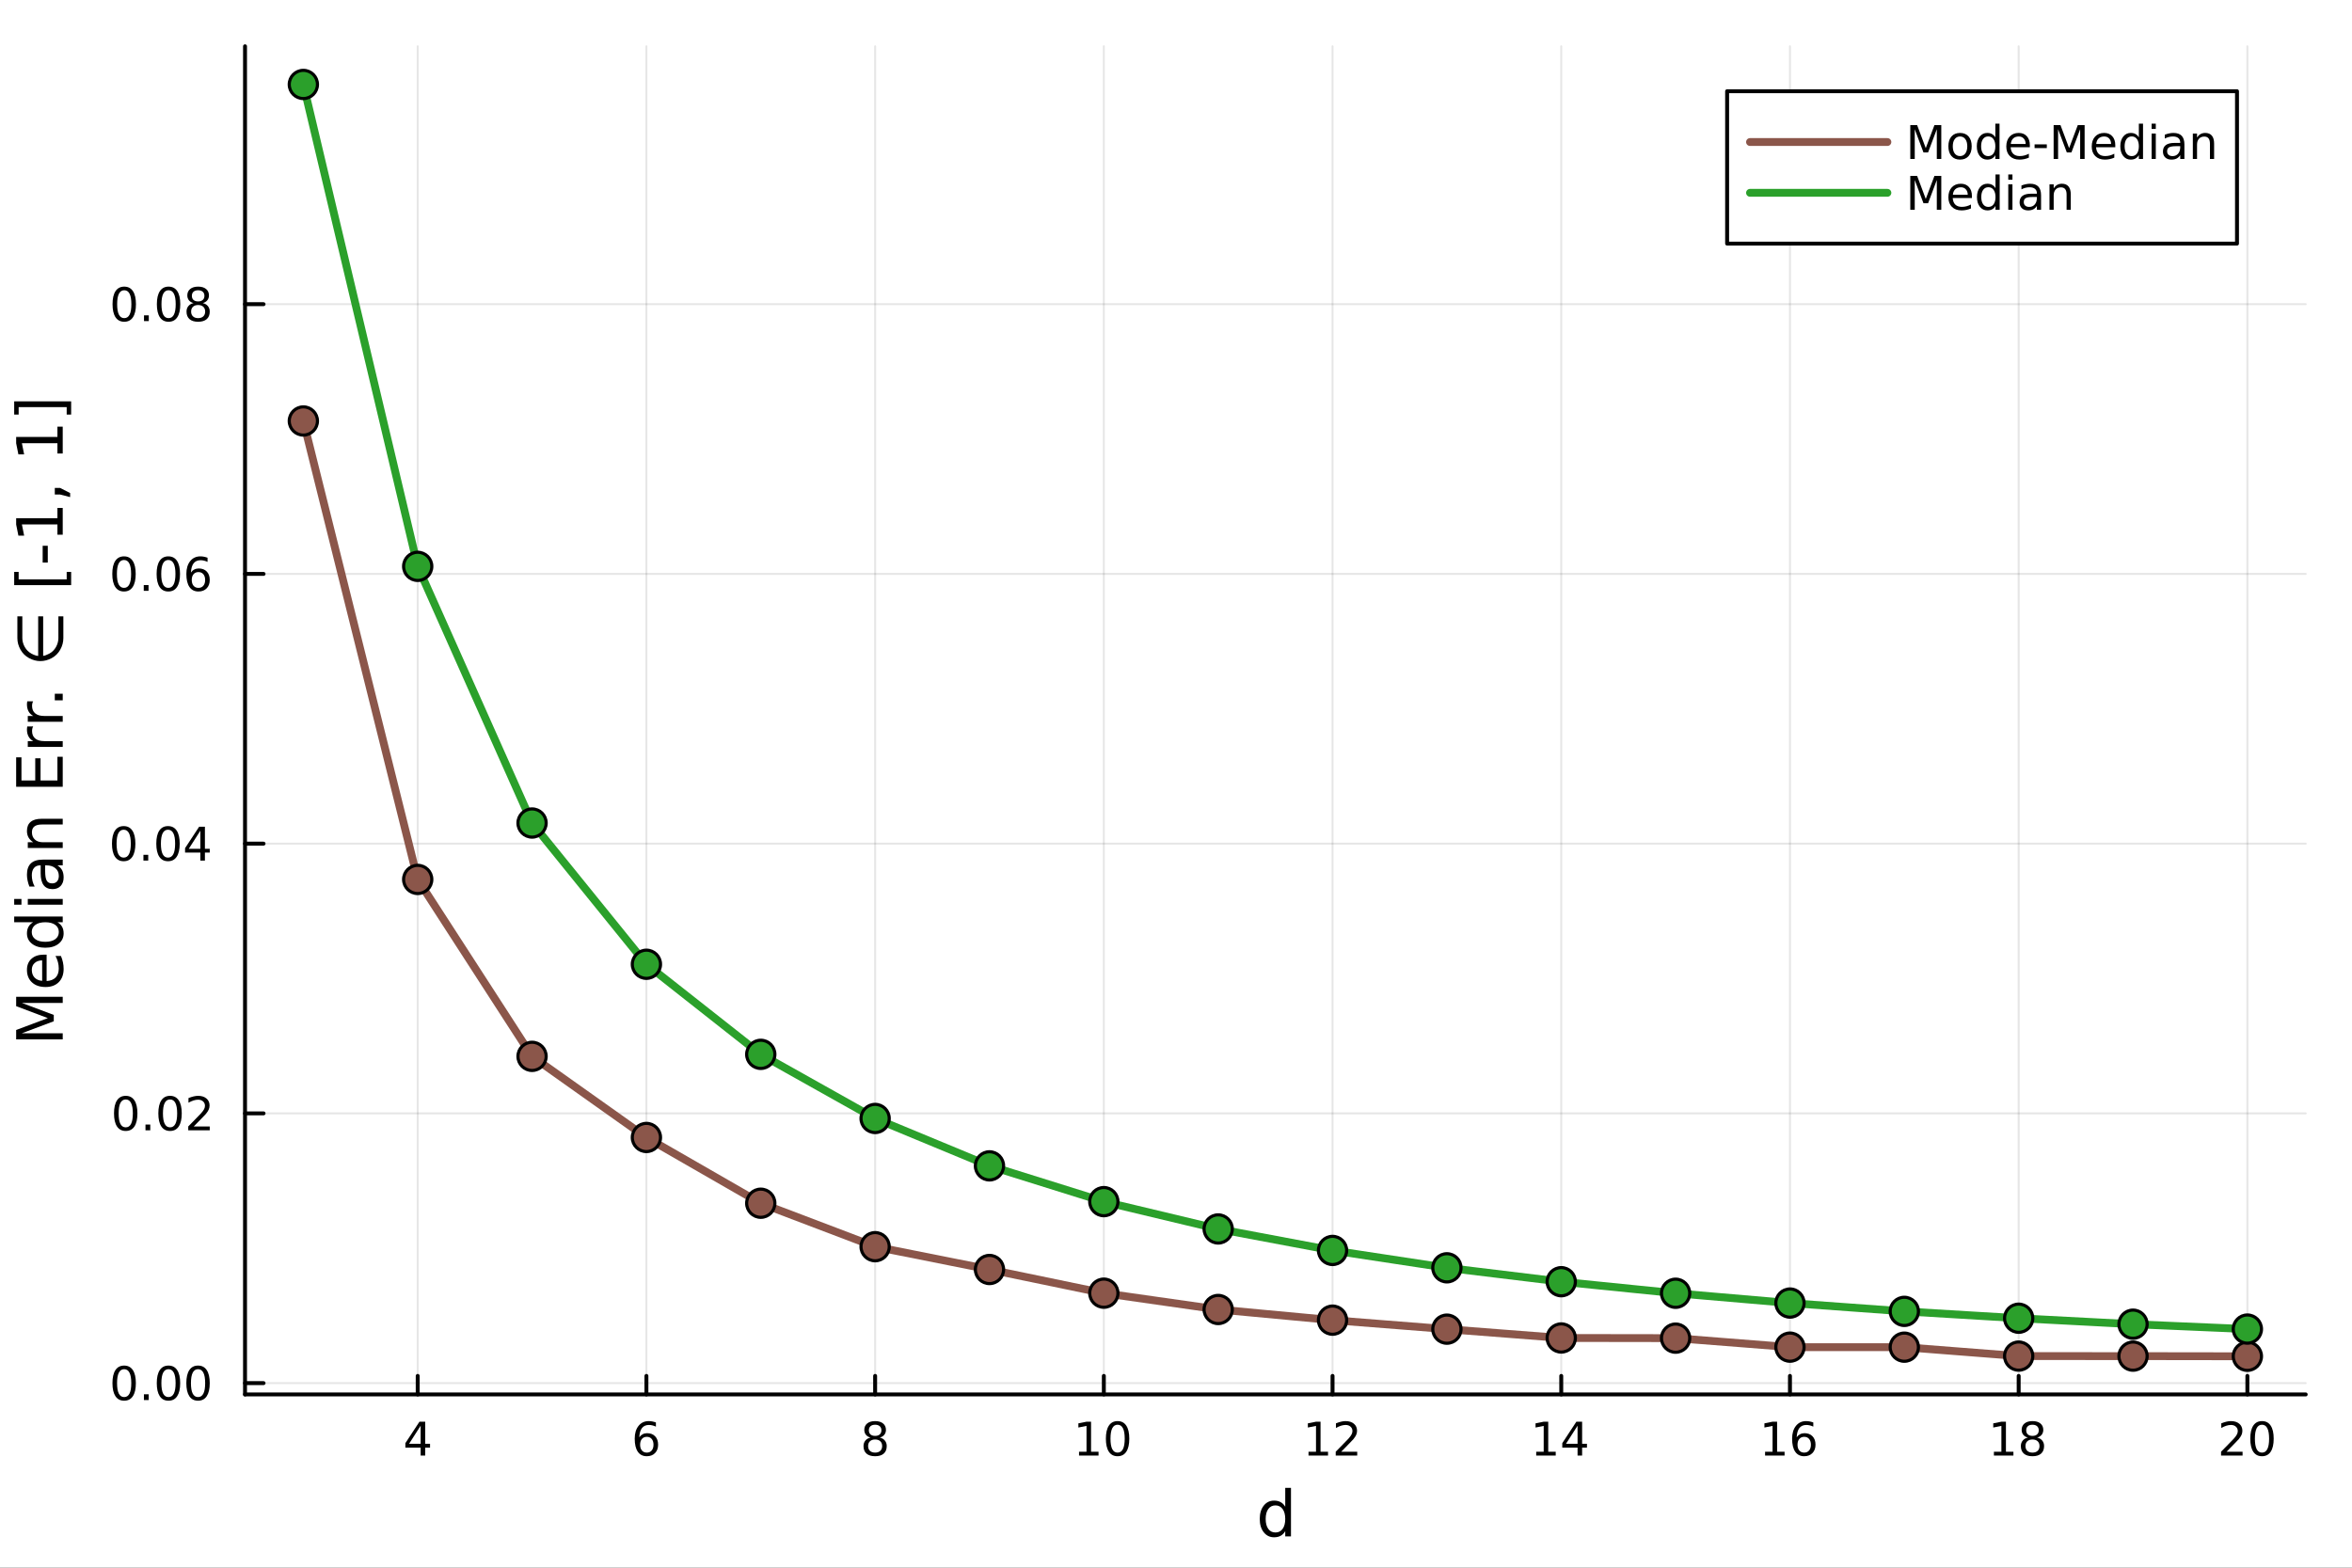 <?xml version="1.0" encoding="utf-8"?>
<svg xmlns="http://www.w3.org/2000/svg" xmlns:xlink="http://www.w3.org/1999/xlink" width="600" height="400" viewBox="0 0 2400 1600">
<rect x="0" y="0" width="2400" height="1600" fill="#333333" stroke="none"/>
<defs>
  <clipPath id="clip900">
    <rect x="0" y="0" width="2400" height="1600"/>
  </clipPath>
</defs>
<path clip-path="url(#clip900)" d="M0 1600 L2400 1600 L2400 8.88178e-14 L0 8.88178e-14  Z" fill="#ffffff" fill-rule="evenodd" fill-opacity="1"/>
<defs>
  <clipPath id="clip901">
    <rect x="480" y="0" width="1681" height="1600"/>
  </clipPath>
</defs>
<path clip-path="url(#clip900)" d="M250.028 1423.18 L2352.76 1423.18 L2352.76 47.244 L250.028 47.244  Z" fill="#ffffff" fill-rule="evenodd" fill-opacity="1"/>
<defs>
  <clipPath id="clip902">
    <rect x="250" y="47" width="2104" height="1377"/>
  </clipPath>
</defs>
<polyline clip-path="url(#clip902)" style="stroke:#000000; stroke-linecap:round; stroke-linejoin:round; stroke-width:2; stroke-opacity:0.1; fill:none" points="426.228,1423.18 426.228,47.244 "/>
<polyline clip-path="url(#clip902)" style="stroke:#000000; stroke-linecap:round; stroke-linejoin:round; stroke-width:2; stroke-opacity:0.1; fill:none" points="659.605,1423.18 659.605,47.244 "/>
<polyline clip-path="url(#clip902)" style="stroke:#000000; stroke-linecap:round; stroke-linejoin:round; stroke-width:2; stroke-opacity:0.1; fill:none" points="892.982,1423.18 892.982,47.244 "/>
<polyline clip-path="url(#clip902)" style="stroke:#000000; stroke-linecap:round; stroke-linejoin:round; stroke-width:2; stroke-opacity:0.1; fill:none" points="1126.36,1423.18 1126.36,47.244 "/>
<polyline clip-path="url(#clip902)" style="stroke:#000000; stroke-linecap:round; stroke-linejoin:round; stroke-width:2; stroke-opacity:0.1; fill:none" points="1359.74,1423.18 1359.74,47.244 "/>
<polyline clip-path="url(#clip902)" style="stroke:#000000; stroke-linecap:round; stroke-linejoin:round; stroke-width:2; stroke-opacity:0.1; fill:none" points="1593.11,1423.18 1593.11,47.244 "/>
<polyline clip-path="url(#clip902)" style="stroke:#000000; stroke-linecap:round; stroke-linejoin:round; stroke-width:2; stroke-opacity:0.1; fill:none" points="1826.49,1423.18 1826.49,47.244 "/>
<polyline clip-path="url(#clip902)" style="stroke:#000000; stroke-linecap:round; stroke-linejoin:round; stroke-width:2; stroke-opacity:0.1; fill:none" points="2059.87,1423.18 2059.87,47.244 "/>
<polyline clip-path="url(#clip902)" style="stroke:#000000; stroke-linecap:round; stroke-linejoin:round; stroke-width:2; stroke-opacity:0.1; fill:none" points="2293.24,1423.18 2293.24,47.244 "/>
<polyline clip-path="url(#clip902)" style="stroke:#000000; stroke-linecap:round; stroke-linejoin:round; stroke-width:2; stroke-opacity:0.1; fill:none" points="250.028,1411.62 2352.76,1411.62 "/>
<polyline clip-path="url(#clip902)" style="stroke:#000000; stroke-linecap:round; stroke-linejoin:round; stroke-width:2; stroke-opacity:0.1; fill:none" points="250.028,1136.33 2352.76,1136.33 "/>
<polyline clip-path="url(#clip902)" style="stroke:#000000; stroke-linecap:round; stroke-linejoin:round; stroke-width:2; stroke-opacity:0.1; fill:none" points="250.028,861.032 2352.76,861.032 "/>
<polyline clip-path="url(#clip902)" style="stroke:#000000; stroke-linecap:round; stroke-linejoin:round; stroke-width:2; stroke-opacity:0.1; fill:none" points="250.028,585.736 2352.76,585.736 "/>
<polyline clip-path="url(#clip902)" style="stroke:#000000; stroke-linecap:round; stroke-linejoin:round; stroke-width:2; stroke-opacity:0.1; fill:none" points="250.028,310.44 2352.76,310.44 "/>
<polyline clip-path="url(#clip900)" style="stroke:#000000; stroke-linecap:round; stroke-linejoin:round; stroke-width:4; stroke-opacity:1; fill:none" points="250.028,1423.18 2352.76,1423.18 "/>
<polyline clip-path="url(#clip900)" style="stroke:#000000; stroke-linecap:round; stroke-linejoin:round; stroke-width:4; stroke-opacity:1; fill:none" points="426.228,1423.18 426.228,1404.28 "/>
<polyline clip-path="url(#clip900)" style="stroke:#000000; stroke-linecap:round; stroke-linejoin:round; stroke-width:4; stroke-opacity:1; fill:none" points="659.605,1423.18 659.605,1404.28 "/>
<polyline clip-path="url(#clip900)" style="stroke:#000000; stroke-linecap:round; stroke-linejoin:round; stroke-width:4; stroke-opacity:1; fill:none" points="892.982,1423.18 892.982,1404.28 "/>
<polyline clip-path="url(#clip900)" style="stroke:#000000; stroke-linecap:round; stroke-linejoin:round; stroke-width:4; stroke-opacity:1; fill:none" points="1126.36,1423.18 1126.36,1404.28 "/>
<polyline clip-path="url(#clip900)" style="stroke:#000000; stroke-linecap:round; stroke-linejoin:round; stroke-width:4; stroke-opacity:1; fill:none" points="1359.74,1423.18 1359.74,1404.28 "/>
<polyline clip-path="url(#clip900)" style="stroke:#000000; stroke-linecap:round; stroke-linejoin:round; stroke-width:4; stroke-opacity:1; fill:none" points="1593.11,1423.18 1593.11,1404.28 "/>
<polyline clip-path="url(#clip900)" style="stroke:#000000; stroke-linecap:round; stroke-linejoin:round; stroke-width:4; stroke-opacity:1; fill:none" points="1826.49,1423.18 1826.49,1404.28 "/>
<polyline clip-path="url(#clip900)" style="stroke:#000000; stroke-linecap:round; stroke-linejoin:round; stroke-width:4; stroke-opacity:1; fill:none" points="2059.87,1423.18 2059.87,1404.28 "/>
<polyline clip-path="url(#clip900)" style="stroke:#000000; stroke-linecap:round; stroke-linejoin:round; stroke-width:4; stroke-opacity:1; fill:none" points="2293.24,1423.18 2293.24,1404.28 "/>
<path clip-path="url(#clip900)" d="M429.237 1455.09 L417.432 1473.54 L429.237 1473.54 L429.237 1455.09 M428.01 1451.02 L433.89 1451.02 L433.89 1473.54 L438.82 1473.54 L438.82 1477.43 L433.89 1477.43 L433.89 1485.58 L429.237 1485.58 L429.237 1477.43 L413.635 1477.43 L413.635 1472.92 L428.01 1451.02 Z" fill="#000000" fill-rule="nonzero" fill-opacity="1" /><path clip-path="url(#clip900)" d="M660.01 1466.44 Q656.862 1466.44 655.01 1468.59 Q653.181 1470.74 653.181 1474.49 Q653.181 1478.22 655.01 1480.39 Q656.862 1482.55 660.01 1482.55 Q663.158 1482.55 664.987 1480.39 Q666.839 1478.22 666.839 1474.49 Q666.839 1470.74 664.987 1468.59 Q663.158 1466.44 660.01 1466.44 M669.292 1451.78 L669.292 1456.04 Q667.533 1455.21 665.728 1454.77 Q663.945 1454.33 662.186 1454.33 Q657.556 1454.33 655.103 1457.45 Q652.672 1460.58 652.325 1466.9 Q653.691 1464.89 655.751 1463.82 Q657.811 1462.73 660.288 1462.73 Q665.496 1462.73 668.505 1465.9 Q671.538 1469.05 671.538 1474.49 Q671.538 1479.82 668.39 1483.03 Q665.242 1486.25 660.01 1486.25 Q654.015 1486.25 650.843 1481.67 Q647.672 1477.06 647.672 1468.33 Q647.672 1460.14 651.561 1455.28 Q655.45 1450.39 662.001 1450.39 Q663.76 1450.39 665.542 1450.74 Q667.348 1451.09 669.292 1451.78 Z" fill="#000000" fill-rule="nonzero" fill-opacity="1" /><path clip-path="url(#clip900)" d="M892.982 1469.17 Q889.649 1469.17 887.727 1470.95 Q885.829 1472.73 885.829 1475.86 Q885.829 1478.98 887.727 1480.77 Q889.649 1482.55 892.982 1482.55 Q896.315 1482.55 898.237 1480.77 Q900.158 1478.96 900.158 1475.86 Q900.158 1472.73 898.237 1470.95 Q896.339 1469.17 892.982 1469.17 M888.306 1467.18 Q885.297 1466.44 883.607 1464.38 Q881.94 1462.32 881.94 1459.35 Q881.94 1455.21 884.88 1452.8 Q887.843 1450.39 892.982 1450.39 Q898.144 1450.39 901.084 1452.8 Q904.024 1455.21 904.024 1459.35 Q904.024 1462.32 902.334 1464.38 Q900.667 1466.44 897.681 1467.18 Q901.061 1467.96 902.936 1470.26 Q904.834 1472.55 904.834 1475.86 Q904.834 1480.88 901.755 1483.57 Q898.7 1486.25 892.982 1486.25 Q887.265 1486.25 884.186 1483.57 Q881.13 1480.88 881.13 1475.86 Q881.13 1472.55 883.028 1470.26 Q884.927 1467.96 888.306 1467.18 M886.593 1459.79 Q886.593 1462.48 888.26 1463.98 Q889.95 1465.49 892.982 1465.49 Q895.991 1465.49 897.681 1463.98 Q899.394 1462.48 899.394 1459.79 Q899.394 1457.11 897.681 1455.6 Q895.991 1454.1 892.982 1454.1 Q889.95 1454.1 888.26 1455.6 Q886.593 1457.11 886.593 1459.79 Z" fill="#000000" fill-rule="nonzero" fill-opacity="1" /><path clip-path="url(#clip900)" d="M1101.05 1481.64 L1108.69 1481.64 L1108.69 1455.28 L1100.38 1456.95 L1100.38 1452.69 L1108.64 1451.02 L1113.32 1451.02 L1113.32 1481.64 L1120.95 1481.64 L1120.95 1485.58 L1101.05 1485.58 L1101.05 1481.64 Z" fill="#000000" fill-rule="nonzero" fill-opacity="1" /><path clip-path="url(#clip900)" d="M1140.4 1454.1 Q1136.79 1454.1 1134.96 1457.66 Q1133.15 1461.2 1133.15 1468.33 Q1133.15 1475.44 1134.96 1479.01 Q1136.79 1482.55 1140.4 1482.55 Q1144.03 1482.55 1145.84 1479.01 Q1147.67 1475.44 1147.67 1468.33 Q1147.67 1461.2 1145.84 1457.66 Q1144.03 1454.1 1140.4 1454.1 M1140.4 1450.39 Q1146.21 1450.39 1149.26 1455 Q1152.34 1459.58 1152.34 1468.33 Q1152.34 1477.06 1149.26 1481.67 Q1146.21 1486.25 1140.4 1486.25 Q1134.59 1486.25 1131.51 1481.67 Q1128.45 1477.06 1128.45 1468.33 Q1128.45 1459.58 1131.51 1455 Q1134.59 1450.39 1140.4 1450.39 Z" fill="#000000" fill-rule="nonzero" fill-opacity="1" /><path clip-path="url(#clip900)" d="M1335.22 1481.64 L1342.86 1481.64 L1342.86 1455.28 L1334.55 1456.95 L1334.55 1452.69 L1342.82 1451.02 L1347.49 1451.02 L1347.49 1481.64 L1355.13 1481.64 L1355.13 1485.58 L1335.22 1485.58 L1335.22 1481.64 Z" fill="#000000" fill-rule="nonzero" fill-opacity="1" /><path clip-path="url(#clip900)" d="M1368.6 1481.64 L1384.92 1481.64 L1384.92 1485.58 L1362.98 1485.58 L1362.98 1481.64 Q1365.64 1478.89 1370.22 1474.26 Q1374.83 1469.61 1376.01 1468.27 Q1378.25 1465.74 1379.13 1464.01 Q1380.04 1462.25 1380.04 1460.56 Q1380.04 1457.8 1378.09 1456.07 Q1376.17 1454.33 1373.07 1454.33 Q1370.87 1454.33 1368.42 1455.09 Q1365.99 1455.86 1363.21 1457.41 L1363.21 1452.69 Q1366.03 1451.55 1368.49 1450.97 Q1370.94 1450.39 1372.98 1450.39 Q1378.35 1450.39 1381.54 1453.08 Q1384.74 1455.77 1384.74 1460.26 Q1384.74 1462.39 1383.93 1464.31 Q1383.14 1466.2 1381.03 1468.8 Q1380.45 1469.47 1377.35 1472.69 Q1374.25 1475.88 1368.6 1481.64 Z" fill="#000000" fill-rule="nonzero" fill-opacity="1" /><path clip-path="url(#clip900)" d="M1567.56 1481.64 L1575.2 1481.64 L1575.2 1455.28 L1566.89 1456.95 L1566.89 1452.69 L1575.15 1451.02 L1579.83 1451.02 L1579.83 1481.64 L1587.47 1481.64 L1587.47 1485.58 L1567.56 1485.58 L1567.56 1481.64 Z" fill="#000000" fill-rule="nonzero" fill-opacity="1" /><path clip-path="url(#clip900)" d="M1609.76 1455.09 L1597.95 1473.54 L1609.76 1473.54 L1609.76 1455.09 M1608.53 1451.02 L1614.41 1451.02 L1614.41 1473.54 L1619.34 1473.54 L1619.34 1477.43 L1614.41 1477.43 L1614.41 1485.58 L1609.76 1485.58 L1609.76 1477.43 L1594.16 1477.43 L1594.16 1472.92 L1608.53 1451.02 Z" fill="#000000" fill-rule="nonzero" fill-opacity="1" /><path clip-path="url(#clip900)" d="M1801.1 1481.64 L1808.74 1481.64 L1808.74 1455.28 L1800.43 1456.95 L1800.43 1452.69 L1808.69 1451.02 L1813.37 1451.02 L1813.37 1481.64 L1821 1481.64 L1821 1485.58 L1801.1 1485.58 L1801.1 1481.64 Z" fill="#000000" fill-rule="nonzero" fill-opacity="1" /><path clip-path="url(#clip900)" d="M1841.03 1466.44 Q1837.88 1466.44 1836.03 1468.59 Q1834.2 1470.74 1834.2 1474.49 Q1834.2 1478.22 1836.03 1480.39 Q1837.88 1482.55 1841.03 1482.55 Q1844.18 1482.55 1846 1480.39 Q1847.86 1478.22 1847.86 1474.49 Q1847.86 1470.74 1846 1468.59 Q1844.18 1466.44 1841.03 1466.44 M1850.31 1451.78 L1850.31 1456.04 Q1848.55 1455.21 1846.75 1454.77 Q1844.96 1454.33 1843.2 1454.33 Q1838.57 1454.33 1836.12 1457.45 Q1833.69 1460.58 1833.34 1466.9 Q1834.71 1464.89 1836.77 1463.82 Q1838.83 1462.73 1841.31 1462.73 Q1846.51 1462.73 1849.52 1465.9 Q1852.56 1469.05 1852.56 1474.49 Q1852.56 1479.82 1849.41 1483.03 Q1846.26 1486.25 1841.03 1486.25 Q1835.03 1486.25 1831.86 1481.67 Q1828.69 1477.06 1828.69 1468.33 Q1828.69 1460.14 1832.58 1455.28 Q1836.47 1450.39 1843.02 1450.39 Q1844.78 1450.39 1846.56 1450.74 Q1848.37 1451.09 1850.31 1451.78 Z" fill="#000000" fill-rule="nonzero" fill-opacity="1" /><path clip-path="url(#clip900)" d="M2034.6 1481.64 L2042.24 1481.64 L2042.24 1455.28 L2033.93 1456.95 L2033.93 1452.69 L2042.19 1451.02 L2046.87 1451.02 L2046.87 1481.64 L2054.51 1481.64 L2054.51 1485.58 L2034.6 1485.58 L2034.6 1481.64 Z" fill="#000000" fill-rule="nonzero" fill-opacity="1" /><path clip-path="url(#clip900)" d="M2073.95 1469.17 Q2070.62 1469.17 2068.7 1470.95 Q2066.8 1472.73 2066.8 1475.86 Q2066.8 1478.98 2068.7 1480.77 Q2070.62 1482.55 2073.95 1482.55 Q2077.29 1482.55 2079.21 1480.77 Q2081.13 1478.96 2081.13 1475.86 Q2081.13 1472.73 2079.21 1470.95 Q2077.31 1469.17 2073.95 1469.17 M2069.28 1467.18 Q2066.27 1466.44 2064.58 1464.38 Q2062.91 1462.32 2062.91 1459.35 Q2062.91 1455.21 2065.85 1452.8 Q2068.81 1450.39 2073.95 1450.39 Q2079.12 1450.39 2082.06 1452.8 Q2084.99 1455.21 2084.99 1459.35 Q2084.99 1462.32 2083.31 1464.38 Q2081.64 1466.44 2078.65 1467.18 Q2082.03 1467.96 2083.91 1470.26 Q2085.8 1472.55 2085.8 1475.86 Q2085.8 1480.88 2082.73 1483.57 Q2079.67 1486.25 2073.95 1486.25 Q2068.24 1486.25 2065.16 1483.57 Q2062.1 1480.88 2062.1 1475.86 Q2062.1 1472.55 2064 1470.26 Q2065.9 1467.96 2069.28 1467.18 M2067.56 1459.79 Q2067.56 1462.48 2069.23 1463.98 Q2070.92 1465.49 2073.95 1465.49 Q2076.96 1465.49 2078.65 1463.98 Q2080.37 1462.48 2080.37 1459.79 Q2080.37 1457.11 2078.65 1455.6 Q2076.96 1454.1 2073.95 1454.1 Q2070.92 1454.1 2069.23 1455.6 Q2067.56 1457.11 2067.56 1459.79 Z" fill="#000000" fill-rule="nonzero" fill-opacity="1" /><path clip-path="url(#clip900)" d="M2272.02 1481.64 L2288.34 1481.64 L2288.34 1485.58 L2266.39 1485.58 L2266.39 1481.64 Q2269.06 1478.89 2273.64 1474.26 Q2278.24 1469.61 2279.43 1468.27 Q2281.67 1465.74 2282.55 1464.01 Q2283.45 1462.25 2283.45 1460.56 Q2283.45 1457.8 2281.51 1456.07 Q2279.59 1454.33 2276.49 1454.33 Q2274.29 1454.33 2271.83 1455.09 Q2269.4 1455.86 2266.62 1457.41 L2266.62 1452.69 Q2269.45 1451.55 2271.9 1450.97 Q2274.36 1450.39 2276.39 1450.39 Q2281.76 1450.39 2284.96 1453.08 Q2288.15 1455.77 2288.15 1460.26 Q2288.15 1462.39 2287.34 1464.31 Q2286.55 1466.2 2284.45 1468.8 Q2283.87 1469.47 2280.77 1472.69 Q2277.67 1475.88 2272.02 1481.64 Z" fill="#000000" fill-rule="nonzero" fill-opacity="1" /><path clip-path="url(#clip900)" d="M2308.15 1454.1 Q2304.54 1454.1 2302.71 1457.66 Q2300.91 1461.2 2300.91 1468.33 Q2300.91 1475.44 2302.71 1479.01 Q2304.54 1482.55 2308.15 1482.55 Q2311.79 1482.55 2313.59 1479.01 Q2315.42 1475.44 2315.42 1468.33 Q2315.42 1461.2 2313.59 1457.66 Q2311.79 1454.1 2308.15 1454.1 M2308.15 1450.39 Q2313.96 1450.39 2317.02 1455 Q2320.1 1459.58 2320.1 1468.33 Q2320.1 1477.06 2317.02 1481.67 Q2313.96 1486.25 2308.15 1486.25 Q2302.34 1486.25 2299.26 1481.67 Q2296.21 1477.06 2296.21 1468.33 Q2296.21 1459.58 2299.26 1455 Q2302.34 1450.39 2308.15 1450.39 Z" fill="#000000" fill-rule="nonzero" fill-opacity="1" /><path clip-path="url(#clip900)" d="M1311.47 1537.81 L1311.47 1518.52 L1317.32 1518.52 L1317.32 1568.04 L1311.47 1568.04 L1311.47 1562.7 Q1309.62 1565.88 1306.79 1567.44 Q1303.99 1568.97 1300.04 1568.97 Q1293.58 1568.97 1289.5 1563.81 Q1285.46 1558.65 1285.46 1550.25 Q1285.46 1541.85 1289.5 1536.69 Q1293.58 1531.54 1300.04 1531.54 Q1303.99 1531.54 1306.79 1533.1 Q1309.62 1534.62 1311.47 1537.81 M1291.51 1550.25 Q1291.51 1556.71 1294.15 1560.4 Q1296.82 1564.07 1301.47 1564.07 Q1306.12 1564.07 1308.79 1560.4 Q1311.47 1556.71 1311.47 1550.25 Q1311.47 1543.79 1308.79 1540.13 Q1306.12 1536.44 1301.47 1536.44 Q1296.82 1536.44 1294.15 1540.13 Q1291.51 1543.79 1291.51 1550.25 Z" fill="#000000" fill-rule="nonzero" fill-opacity="1" /><polyline clip-path="url(#clip900)" style="stroke:#000000; stroke-linecap:round; stroke-linejoin:round; stroke-width:4; stroke-opacity:1; fill:none" points="250.028,1423.18 250.028,47.244 "/>
<polyline clip-path="url(#clip900)" style="stroke:#000000; stroke-linecap:round; stroke-linejoin:round; stroke-width:4; stroke-opacity:1; fill:none" points="250.028,1411.62 268.926,1411.62 "/>
<polyline clip-path="url(#clip900)" style="stroke:#000000; stroke-linecap:round; stroke-linejoin:round; stroke-width:4; stroke-opacity:1; fill:none" points="250.028,1136.33 268.926,1136.33 "/>
<polyline clip-path="url(#clip900)" style="stroke:#000000; stroke-linecap:round; stroke-linejoin:round; stroke-width:4; stroke-opacity:1; fill:none" points="250.028,861.032 268.926,861.032 "/>
<polyline clip-path="url(#clip900)" style="stroke:#000000; stroke-linecap:round; stroke-linejoin:round; stroke-width:4; stroke-opacity:1; fill:none" points="250.028,585.736 268.926,585.736 "/>
<polyline clip-path="url(#clip900)" style="stroke:#000000; stroke-linecap:round; stroke-linejoin:round; stroke-width:4; stroke-opacity:1; fill:none" points="250.028,310.44 268.926,310.44 "/>
<path clip-path="url(#clip900)" d="M126.691 1397.42 Q123.08 1397.42 121.251 1400.99 Q119.445 1404.53 119.445 1411.66 Q119.445 1418.76 121.251 1422.33 Q123.08 1425.87 126.691 1425.87 Q130.325 1425.87 132.13 1422.33 Q133.959 1418.76 133.959 1411.66 Q133.959 1404.53 132.13 1400.99 Q130.325 1397.42 126.691 1397.42 M126.691 1393.72 Q132.501 1393.72 135.556 1398.33 Q138.635 1402.91 138.635 1411.66 Q138.635 1420.39 135.556 1424.99 Q132.501 1429.58 126.691 1429.58 Q120.88 1429.58 117.802 1424.99 Q114.746 1420.39 114.746 1411.66 Q114.746 1402.91 117.802 1398.33 Q120.88 1393.72 126.691 1393.72 Z" fill="#000000" fill-rule="nonzero" fill-opacity="1" /><path clip-path="url(#clip900)" d="M146.853 1423.02 L151.737 1423.02 L151.737 1428.9 L146.853 1428.9 L146.853 1423.02 Z" fill="#000000" fill-rule="nonzero" fill-opacity="1" /><path clip-path="url(#clip900)" d="M171.922 1397.42 Q168.311 1397.42 166.482 1400.99 Q164.677 1404.53 164.677 1411.66 Q164.677 1418.76 166.482 1422.33 Q168.311 1425.87 171.922 1425.87 Q175.556 1425.87 177.362 1422.33 Q179.19 1418.76 179.19 1411.66 Q179.19 1404.53 177.362 1400.99 Q175.556 1397.42 171.922 1397.42 M171.922 1393.72 Q177.732 1393.72 180.788 1398.33 Q183.866 1402.91 183.866 1411.66 Q183.866 1420.39 180.788 1424.99 Q177.732 1429.58 171.922 1429.58 Q166.112 1429.58 163.033 1424.99 Q159.978 1420.39 159.978 1411.66 Q159.978 1402.91 163.033 1398.33 Q166.112 1393.72 171.922 1393.72 Z" fill="#000000" fill-rule="nonzero" fill-opacity="1" /><path clip-path="url(#clip900)" d="M202.084 1397.42 Q198.473 1397.42 196.644 1400.99 Q194.838 1404.53 194.838 1411.66 Q194.838 1418.76 196.644 1422.33 Q198.473 1425.87 202.084 1425.87 Q205.718 1425.87 207.524 1422.33 Q209.352 1418.76 209.352 1411.66 Q209.352 1404.53 207.524 1400.99 Q205.718 1397.42 202.084 1397.42 M202.084 1393.72 Q207.894 1393.72 210.949 1398.33 Q214.028 1402.91 214.028 1411.66 Q214.028 1420.39 210.949 1424.99 Q207.894 1429.58 202.084 1429.58 Q196.274 1429.58 193.195 1424.99 Q190.139 1420.39 190.139 1411.66 Q190.139 1402.91 193.195 1398.33 Q196.274 1393.72 202.084 1393.72 Z" fill="#000000" fill-rule="nonzero" fill-opacity="1" /><path clip-path="url(#clip900)" d="M128.288 1122.13 Q124.677 1122.13 122.848 1125.69 Q121.043 1129.23 121.043 1136.36 Q121.043 1143.47 122.848 1147.03 Q124.677 1150.58 128.288 1150.58 Q131.922 1150.58 133.728 1147.03 Q135.556 1143.47 135.556 1136.36 Q135.556 1129.23 133.728 1125.69 Q131.922 1122.13 128.288 1122.13 M128.288 1118.42 Q134.098 1118.42 137.154 1123.03 Q140.232 1127.61 140.232 1136.36 Q140.232 1145.09 137.154 1149.7 Q134.098 1154.28 128.288 1154.28 Q122.478 1154.28 119.399 1149.7 Q116.343 1145.09 116.343 1136.36 Q116.343 1127.61 119.399 1123.03 Q122.478 1118.42 128.288 1118.42 Z" fill="#000000" fill-rule="nonzero" fill-opacity="1" /><path clip-path="url(#clip900)" d="M148.45 1147.73 L153.334 1147.73 L153.334 1153.61 L148.45 1153.61 L148.45 1147.73 Z" fill="#000000" fill-rule="nonzero" fill-opacity="1" /><path clip-path="url(#clip900)" d="M173.519 1122.13 Q169.908 1122.13 168.079 1125.69 Q166.274 1129.23 166.274 1136.36 Q166.274 1143.47 168.079 1147.03 Q169.908 1150.58 173.519 1150.58 Q177.153 1150.58 178.959 1147.03 Q180.788 1143.47 180.788 1136.36 Q180.788 1129.23 178.959 1125.69 Q177.153 1122.13 173.519 1122.13 M173.519 1118.42 Q179.329 1118.42 182.385 1123.03 Q185.463 1127.61 185.463 1136.36 Q185.463 1145.09 182.385 1149.7 Q179.329 1154.28 173.519 1154.28 Q167.709 1154.28 164.63 1149.7 Q161.575 1145.09 161.575 1136.36 Q161.575 1127.61 164.63 1123.03 Q167.709 1118.42 173.519 1118.42 Z" fill="#000000" fill-rule="nonzero" fill-opacity="1" /><path clip-path="url(#clip900)" d="M197.709 1149.67 L214.028 1149.67 L214.028 1153.61 L192.084 1153.61 L192.084 1149.67 Q194.746 1146.92 199.329 1142.29 Q203.936 1137.64 205.116 1136.29 Q207.362 1133.77 208.241 1132.03 Q209.144 1130.27 209.144 1128.58 Q209.144 1125.83 207.199 1124.09 Q205.278 1122.36 202.176 1122.36 Q199.977 1122.36 197.524 1123.12 Q195.093 1123.89 192.315 1125.44 L192.315 1120.71 Q195.139 1119.58 197.593 1119 Q200.047 1118.42 202.084 1118.42 Q207.454 1118.42 210.649 1121.11 Q213.843 1123.79 213.843 1128.28 Q213.843 1130.41 213.033 1132.33 Q212.246 1134.23 210.139 1136.83 Q209.561 1137.5 206.459 1140.71 Q203.357 1143.91 197.709 1149.67 Z" fill="#000000" fill-rule="nonzero" fill-opacity="1" /><path clip-path="url(#clip900)" d="M126.205 846.83 Q122.593 846.83 120.765 850.395 Q118.959 853.937 118.959 861.066 Q118.959 868.173 120.765 871.738 Q122.593 875.279 126.205 875.279 Q129.839 875.279 131.644 871.738 Q133.473 868.173 133.473 861.066 Q133.473 853.937 131.644 850.395 Q129.839 846.83 126.205 846.83 M126.205 843.127 Q132.015 843.127 135.07 847.733 Q138.149 852.316 138.149 861.066 Q138.149 869.793 135.07 874.4 Q132.015 878.983 126.205 878.983 Q120.394 878.983 117.316 874.4 Q114.26 869.793 114.26 861.066 Q114.26 852.316 117.316 847.733 Q120.394 843.127 126.205 843.127 Z" fill="#000000" fill-rule="nonzero" fill-opacity="1" /><path clip-path="url(#clip900)" d="M146.366 872.432 L151.251 872.432 L151.251 878.312 L146.366 878.312 L146.366 872.432 Z" fill="#000000" fill-rule="nonzero" fill-opacity="1" /><path clip-path="url(#clip900)" d="M171.436 846.83 Q167.825 846.83 165.996 850.395 Q164.19 853.937 164.19 861.066 Q164.19 868.173 165.996 871.738 Q167.825 875.279 171.436 875.279 Q175.07 875.279 176.876 871.738 Q178.704 868.173 178.704 861.066 Q178.704 853.937 176.876 850.395 Q175.07 846.83 171.436 846.83 M171.436 843.127 Q177.246 843.127 180.301 847.733 Q183.38 852.316 183.38 861.066 Q183.38 869.793 180.301 874.4 Q177.246 878.983 171.436 878.983 Q165.626 878.983 162.547 874.4 Q159.491 869.793 159.491 861.066 Q159.491 852.316 162.547 847.733 Q165.626 843.127 171.436 843.127 Z" fill="#000000" fill-rule="nonzero" fill-opacity="1" /><path clip-path="url(#clip900)" d="M204.445 847.826 L192.639 866.275 L204.445 866.275 L204.445 847.826 M203.218 843.752 L209.098 843.752 L209.098 866.275 L214.028 866.275 L214.028 870.164 L209.098 870.164 L209.098 878.312 L204.445 878.312 L204.445 870.164 L188.843 870.164 L188.843 865.65 L203.218 843.752 Z" fill="#000000" fill-rule="nonzero" fill-opacity="1" /><path clip-path="url(#clip900)" d="M126.529 571.534 Q122.918 571.534 121.089 575.099 Q119.283 578.641 119.283 585.77 Q119.283 592.877 121.089 596.442 Q122.918 599.983 126.529 599.983 Q130.163 599.983 131.968 596.442 Q133.797 592.877 133.797 585.77 Q133.797 578.641 131.968 575.099 Q130.163 571.534 126.529 571.534 M126.529 567.831 Q132.339 567.831 135.394 572.437 Q138.473 577.02 138.473 585.77 Q138.473 594.497 135.394 599.104 Q132.339 603.687 126.529 603.687 Q120.718 603.687 117.64 599.104 Q114.584 594.497 114.584 585.77 Q114.584 577.02 117.64 572.437 Q120.718 567.831 126.529 567.831 Z" fill="#000000" fill-rule="nonzero" fill-opacity="1" /><path clip-path="url(#clip900)" d="M146.691 597.136 L151.575 597.136 L151.575 603.016 L146.691 603.016 L146.691 597.136 Z" fill="#000000" fill-rule="nonzero" fill-opacity="1" /><path clip-path="url(#clip900)" d="M171.76 571.534 Q168.149 571.534 166.32 575.099 Q164.515 578.641 164.515 585.77 Q164.515 592.877 166.32 596.442 Q168.149 599.983 171.76 599.983 Q175.394 599.983 177.2 596.442 Q179.028 592.877 179.028 585.77 Q179.028 578.641 177.2 575.099 Q175.394 571.534 171.76 571.534 M171.76 567.831 Q177.57 567.831 180.626 572.437 Q183.704 577.02 183.704 585.77 Q183.704 594.497 180.626 599.104 Q177.57 603.687 171.76 603.687 Q165.95 603.687 162.871 599.104 Q159.815 594.497 159.815 585.77 Q159.815 577.02 162.871 572.437 Q165.95 567.831 171.76 567.831 Z" fill="#000000" fill-rule="nonzero" fill-opacity="1" /><path clip-path="url(#clip900)" d="M202.5 583.872 Q199.352 583.872 197.5 586.025 Q195.672 588.178 195.672 591.928 Q195.672 595.655 197.5 597.83 Q199.352 599.983 202.5 599.983 Q205.649 599.983 207.477 597.83 Q209.329 595.655 209.329 591.928 Q209.329 588.178 207.477 586.025 Q205.649 583.872 202.5 583.872 M211.783 569.22 L211.783 573.479 Q210.024 572.645 208.218 572.206 Q206.436 571.766 204.676 571.766 Q200.047 571.766 197.593 574.891 Q195.163 578.016 194.815 584.335 Q196.181 582.321 198.241 581.256 Q200.301 580.169 202.778 580.169 Q207.987 580.169 210.996 583.34 Q214.028 586.488 214.028 591.928 Q214.028 597.252 210.88 600.469 Q207.732 603.687 202.5 603.687 Q196.505 603.687 193.334 599.104 Q190.163 594.497 190.163 585.77 Q190.163 577.576 194.051 572.715 Q197.94 567.831 204.491 567.831 Q206.25 567.831 208.033 568.178 Q209.838 568.525 211.783 569.22 Z" fill="#000000" fill-rule="nonzero" fill-opacity="1" /><path clip-path="url(#clip900)" d="M126.783 296.238 Q123.172 296.238 121.343 299.803 Q119.538 303.345 119.538 310.474 Q119.538 317.581 121.343 321.146 Q123.172 324.687 126.783 324.687 Q130.417 324.687 132.223 321.146 Q134.052 317.581 134.052 310.474 Q134.052 303.345 132.223 299.803 Q130.417 296.238 126.783 296.238 M126.783 292.535 Q132.593 292.535 135.649 297.141 Q138.728 301.724 138.728 310.474 Q138.728 319.201 135.649 323.808 Q132.593 328.391 126.783 328.391 Q120.973 328.391 117.894 323.808 Q114.839 319.201 114.839 310.474 Q114.839 301.724 117.894 297.141 Q120.973 292.535 126.783 292.535 Z" fill="#000000" fill-rule="nonzero" fill-opacity="1" /><path clip-path="url(#clip900)" d="M146.945 321.84 L151.829 321.84 L151.829 327.72 L146.945 327.72 L146.945 321.84 Z" fill="#000000" fill-rule="nonzero" fill-opacity="1" /><path clip-path="url(#clip900)" d="M172.014 296.238 Q168.403 296.238 166.575 299.803 Q164.769 303.345 164.769 310.474 Q164.769 317.581 166.575 321.146 Q168.403 324.687 172.014 324.687 Q175.649 324.687 177.454 321.146 Q179.283 317.581 179.283 310.474 Q179.283 303.345 177.454 299.803 Q175.649 296.238 172.014 296.238 M172.014 292.535 Q177.825 292.535 180.88 297.141 Q183.959 301.724 183.959 310.474 Q183.959 319.201 180.88 323.808 Q177.825 328.391 172.014 328.391 Q166.204 328.391 163.126 323.808 Q160.07 319.201 160.07 310.474 Q160.07 301.724 163.126 297.141 Q166.204 292.535 172.014 292.535 Z" fill="#000000" fill-rule="nonzero" fill-opacity="1" /><path clip-path="url(#clip900)" d="M202.176 311.308 Q198.843 311.308 196.922 313.09 Q195.024 314.872 195.024 317.997 Q195.024 321.122 196.922 322.905 Q198.843 324.687 202.176 324.687 Q205.51 324.687 207.431 322.905 Q209.352 321.099 209.352 317.997 Q209.352 314.872 207.431 313.09 Q205.533 311.308 202.176 311.308 M197.5 309.317 Q194.491 308.576 192.801 306.516 Q191.135 304.456 191.135 301.493 Q191.135 297.349 194.075 294.942 Q197.037 292.535 202.176 292.535 Q207.338 292.535 210.278 294.942 Q213.218 297.349 213.218 301.493 Q213.218 304.456 211.528 306.516 Q209.861 308.576 206.875 309.317 Q210.255 310.104 212.13 312.396 Q214.028 314.687 214.028 317.997 Q214.028 323.021 210.949 325.706 Q207.894 328.391 202.176 328.391 Q196.459 328.391 193.38 325.706 Q190.325 323.021 190.325 317.997 Q190.325 314.687 192.223 312.396 Q194.121 310.104 197.5 309.317 M195.787 301.933 Q195.787 304.618 197.454 306.122 Q199.144 307.627 202.176 307.627 Q205.186 307.627 206.875 306.122 Q208.588 304.618 208.588 301.933 Q208.588 299.248 206.875 297.743 Q205.186 296.238 202.176 296.238 Q199.144 296.238 197.454 297.743 Q195.787 299.248 195.787 301.933 Z" fill="#000000" fill-rule="nonzero" fill-opacity="1" /><path clip-path="url(#clip900)" d="M16.484 1060.8 L16.484 1051.22 L48.822 1039.09 L16.484 1026.9 L16.484 1017.32 L64.004 1017.32 L64.004 1023.59 L22.277 1023.59 L54.869 1035.85 L54.869 1042.31 L22.277 1054.56 L64.004 1054.56 L64.004 1060.8 L16.484 1060.8 Z" fill="#000000" fill-rule="nonzero" fill-opacity="1" /><path clip-path="url(#clip900)" d="M44.716 974.324 L47.581 974.324 L47.581 1001.25 Q53.628 1000.87 56.811 997.622 Q59.962 994.344 59.962 988.519 Q59.962 985.146 59.134 981.995 Q58.307 978.812 56.652 975.692 L62.19 975.692 Q63.527 978.843 64.227 982.154 Q64.927 985.464 64.927 988.869 Q64.927 997.4 59.962 1002.4 Q54.997 1007.36 46.53 1007.36 Q37.777 1007.36 32.653 1002.65 Q27.497 997.909 27.497 989.888 Q27.497 982.695 32.144 978.525 Q36.759 974.324 44.716 974.324 M42.997 980.18 Q38.191 980.244 35.327 982.886 Q32.462 985.496 32.462 989.824 Q32.462 994.726 35.231 997.686 Q38 1000.61 43.029 1001.06 L42.997 980.18 Z" fill="#000000" fill-rule="nonzero" fill-opacity="1" /><path clip-path="url(#clip900)" d="M33.767 941.254 L14.479 941.254 L14.479 935.398 L64.004 935.398 L64.004 941.254 L58.657 941.254 Q61.84 943.1 63.399 945.933 Q64.927 948.734 64.927 952.68 Q64.927 959.142 59.771 963.216 Q54.615 967.258 46.212 967.258 Q37.809 967.258 32.653 963.216 Q27.497 959.142 27.497 952.68 Q27.497 948.734 29.056 945.933 Q30.584 943.1 33.767 941.254 M46.212 961.21 Q52.673 961.21 56.365 958.569 Q60.026 955.895 60.026 951.248 Q60.026 946.601 56.365 943.928 Q52.673 941.254 46.212 941.254 Q39.751 941.254 36.09 943.928 Q32.398 946.601 32.398 951.248 Q32.398 955.895 36.09 958.569 Q39.751 961.21 46.212 961.21 Z" fill="#000000" fill-rule="nonzero" fill-opacity="1" /><path clip-path="url(#clip900)" d="M28.356 923.335 L28.356 917.478 L64.004 917.478 L64.004 923.335 L28.356 923.335 M14.479 923.335 L14.479 917.478 L21.895 917.478 L21.895 923.335 L14.479 923.335 Z" fill="#000000" fill-rule="nonzero" fill-opacity="1" /><path clip-path="url(#clip900)" d="M46.085 889.023 Q46.085 896.121 47.708 898.858 Q49.331 901.596 53.246 901.596 Q56.365 901.596 58.211 899.559 Q60.026 897.49 60.026 893.957 Q60.026 889.087 56.588 886.159 Q53.119 883.199 47.39 883.199 L46.085 883.199 L46.085 889.023 M43.666 877.342 L64.004 877.342 L64.004 883.199 L58.593 883.199 Q61.84 885.204 63.399 888.196 Q64.927 891.188 64.927 895.516 Q64.927 900.991 61.872 904.237 Q58.784 907.452 53.628 907.452 Q47.612 907.452 44.557 903.442 Q41.501 899.399 41.501 891.41 L41.501 883.199 L40.928 883.199 Q36.886 883.199 34.69 885.872 Q32.462 888.514 32.462 893.32 Q32.462 896.376 33.194 899.272 Q33.926 902.169 35.39 904.842 L29.98 904.842 Q28.738 901.627 28.133 898.604 Q27.497 895.58 27.497 892.715 Q27.497 884.981 31.507 881.162 Q35.518 877.342 43.666 877.342 Z" fill="#000000" fill-rule="nonzero" fill-opacity="1" /><path clip-path="url(#clip900)" d="M42.488 835.647 L64.004 835.647 L64.004 841.503 L42.679 841.503 Q37.618 841.503 35.104 843.477 Q32.589 845.45 32.589 849.397 Q32.589 854.139 35.613 856.877 Q38.637 859.614 43.857 859.614 L64.004 859.614 L64.004 865.502 L28.356 865.502 L28.356 859.614 L33.894 859.614 Q30.68 857.513 29.088 854.68 Q27.497 851.816 27.497 848.092 Q27.497 841.949 31.316 838.798 Q35.104 835.647 42.488 835.647 Z" fill="#000000" fill-rule="nonzero" fill-opacity="1" /><path clip-path="url(#clip900)" d="M16.484 802.991 L16.484 772.945 L21.895 772.945 L21.895 796.561 L35.963 796.561 L35.963 773.931 L41.374 773.931 L41.374 796.561 L58.593 796.561 L58.593 772.372 L64.004 772.372 L64.004 802.991 L16.484 802.991 Z" fill="#000000" fill-rule="nonzero" fill-opacity="1" /><path clip-path="url(#clip900)" d="M33.831 741.403 Q33.258 742.389 33.003 743.567 Q32.717 744.713 32.717 746.113 Q32.717 751.078 35.963 753.752 Q39.178 756.394 45.225 756.394 L64.004 756.394 L64.004 762.282 L28.356 762.282 L28.356 756.394 L33.894 756.394 Q30.648 754.548 29.088 751.588 Q27.497 748.628 27.497 744.395 Q27.497 743.79 27.592 743.058 Q27.656 742.326 27.815 741.434 L33.831 741.403 Z" fill="#000000" fill-rule="nonzero" fill-opacity="1" /><path clip-path="url(#clip900)" d="M33.831 715.749 Q33.258 716.736 33.003 717.913 Q32.717 719.059 32.717 720.459 Q32.717 725.425 35.963 728.098 Q39.178 730.74 45.225 730.74 L64.004 730.74 L64.004 736.628 L28.356 736.628 L28.356 730.74 L33.894 730.74 Q30.648 728.894 29.088 725.934 Q27.497 722.974 27.497 718.741 Q27.497 718.136 27.592 717.404 Q27.656 716.672 27.815 715.781 L33.831 715.749 Z" fill="#000000" fill-rule="nonzero" fill-opacity="1" /><path clip-path="url(#clip900)" d="M55.92 714.762 L55.92 708.046 L64.004 708.046 L64.004 714.762 L55.92 714.762 Z" fill="#000000" fill-rule="nonzero" fill-opacity="1" /><path clip-path="url(#clip900)" d="M44.048 669.375 Q46.403 669.152 50.222 667.147 Q54.647 664.791 57.129 660.335 Q59.548 655.975 59.58 651.264 L59.58 629.08 L64.641 629.08 L64.641 651.264 Q64.641 657.375 61.49 663.041 Q58.339 668.674 52.737 671.698 Q47.135 674.722 41.183 674.722 Q35.295 674.722 29.693 671.698 Q24.091 668.674 20.908 663.041 Q17.726 657.375 17.726 651.264 L17.726 629.08 L22.786 629.08 L22.786 651.264 Q22.818 655.975 25.269 660.335 Q27.783 664.76 32.176 667.147 Q35.995 669.184 38.955 669.47 L38.955 629.08 L44.048 629.08 L44.048 669.375 Z" fill="#000000" fill-rule="nonzero" fill-opacity="1" /><path clip-path="url(#clip900)" d="M14.479 597.188 L14.479 583.692 L19.03 583.692 L19.03 591.331 L68.046 591.331 L68.046 583.692 L72.598 583.692 L72.598 597.188 L14.479 597.188 Z" fill="#000000" fill-rule="nonzero" fill-opacity="1" /><path clip-path="url(#clip900)" d="M43.538 574.176 L43.538 557.02 L48.758 557.02 L48.758 574.176 L43.538 574.176 Z" fill="#000000" fill-rule="nonzero" fill-opacity="1" /><path clip-path="url(#clip900)" d="M58.593 545.753 L58.593 535.249 L22.341 535.249 L24.632 546.676 L18.776 546.676 L16.484 535.313 L16.484 528.884 L58.593 528.884 L58.593 518.38 L64.004 518.38 L64.004 545.753 L58.593 545.753 Z" fill="#000000" fill-rule="nonzero" fill-opacity="1" /><path clip-path="url(#clip900)" d="M55.92 504.726 L55.92 498.01 L61.394 498.01 L71.579 503.23 L71.579 507.336 L61.394 504.726 L55.92 504.726 Z" fill="#000000" fill-rule="nonzero" fill-opacity="1" /><path clip-path="url(#clip900)" d="M58.593 462.839 L58.593 452.336 L22.341 452.336 L24.632 463.762 L18.776 463.762 L16.484 452.4 L16.484 445.97 L58.593 445.97 L58.593 435.467 L64.004 435.467 L64.004 462.839 L58.593 462.839 Z" fill="#000000" fill-rule="nonzero" fill-opacity="1" /><path clip-path="url(#clip900)" d="M14.479 409.622 L72.598 409.622 L72.598 423.117 L68.046 423.117 L68.046 415.51 L19.03 415.51 L19.03 423.117 L14.479 423.117 L14.479 409.622 Z" fill="#000000" fill-rule="nonzero" fill-opacity="1" /><polyline clip-path="url(#clip902)" style="stroke:#8b564a; stroke-linecap:round; stroke-linejoin:round; stroke-width:8; stroke-opacity:1; fill:none" points="309.539,429.655 426.228,897.566 542.916,1078.13 659.605,1160.92 776.294,1228.03 892.982,1272.39 1009.67,1295.66 1126.36,1319.83 1243.05,1336.48 1359.74,1347.37 1476.42,1356.55 1593.11,1365.56 1709.8,1365.73 1826.49,1374.91 1943.18,1374.94 2059.87,1384.04 2176.56,1384.08 2293.24,1384.24 "/>
<circle clip-path="url(#clip902)" cx="309.539" cy="429.655" r="14.4" fill="#8b564a" fill-rule="evenodd" fill-opacity="1" stroke="#000000" stroke-opacity="1" stroke-width="3.2"/>
<circle clip-path="url(#clip902)" cx="426.228" cy="897.566" r="14.4" fill="#8b564a" fill-rule="evenodd" fill-opacity="1" stroke="#000000" stroke-opacity="1" stroke-width="3.2"/>
<circle clip-path="url(#clip902)" cx="542.916" cy="1078.13" r="14.4" fill="#8b564a" fill-rule="evenodd" fill-opacity="1" stroke="#000000" stroke-opacity="1" stroke-width="3.2"/>
<circle clip-path="url(#clip902)" cx="659.605" cy="1160.92" r="14.4" fill="#8b564a" fill-rule="evenodd" fill-opacity="1" stroke="#000000" stroke-opacity="1" stroke-width="3.2"/>
<circle clip-path="url(#clip902)" cx="776.294" cy="1228.03" r="14.4" fill="#8b564a" fill-rule="evenodd" fill-opacity="1" stroke="#000000" stroke-opacity="1" stroke-width="3.2"/>
<circle clip-path="url(#clip902)" cx="892.982" cy="1272.39" r="14.4" fill="#8b564a" fill-rule="evenodd" fill-opacity="1" stroke="#000000" stroke-opacity="1" stroke-width="3.2"/>
<circle clip-path="url(#clip902)" cx="1009.67" cy="1295.66" r="14.4" fill="#8b564a" fill-rule="evenodd" fill-opacity="1" stroke="#000000" stroke-opacity="1" stroke-width="3.2"/>
<circle clip-path="url(#clip902)" cx="1126.36" cy="1319.83" r="14.4" fill="#8b564a" fill-rule="evenodd" fill-opacity="1" stroke="#000000" stroke-opacity="1" stroke-width="3.2"/>
<circle clip-path="url(#clip902)" cx="1243.05" cy="1336.48" r="14.4" fill="#8b564a" fill-rule="evenodd" fill-opacity="1" stroke="#000000" stroke-opacity="1" stroke-width="3.2"/>
<circle clip-path="url(#clip902)" cx="1359.74" cy="1347.37" r="14.4" fill="#8b564a" fill-rule="evenodd" fill-opacity="1" stroke="#000000" stroke-opacity="1" stroke-width="3.2"/>
<circle clip-path="url(#clip902)" cx="1476.42" cy="1356.55" r="14.4" fill="#8b564a" fill-rule="evenodd" fill-opacity="1" stroke="#000000" stroke-opacity="1" stroke-width="3.2"/>
<circle clip-path="url(#clip902)" cx="1593.11" cy="1365.56" r="14.4" fill="#8b564a" fill-rule="evenodd" fill-opacity="1" stroke="#000000" stroke-opacity="1" stroke-width="3.2"/>
<circle clip-path="url(#clip902)" cx="1709.8" cy="1365.73" r="14.4" fill="#8b564a" fill-rule="evenodd" fill-opacity="1" stroke="#000000" stroke-opacity="1" stroke-width="3.2"/>
<circle clip-path="url(#clip902)" cx="1826.49" cy="1374.91" r="14.4" fill="#8b564a" fill-rule="evenodd" fill-opacity="1" stroke="#000000" stroke-opacity="1" stroke-width="3.2"/>
<circle clip-path="url(#clip902)" cx="1943.18" cy="1374.94" r="14.4" fill="#8b564a" fill-rule="evenodd" fill-opacity="1" stroke="#000000" stroke-opacity="1" stroke-width="3.2"/>
<circle clip-path="url(#clip902)" cx="2059.87" cy="1384.04" r="14.4" fill="#8b564a" fill-rule="evenodd" fill-opacity="1" stroke="#000000" stroke-opacity="1" stroke-width="3.2"/>
<circle clip-path="url(#clip902)" cx="2176.56" cy="1384.08" r="14.4" fill="#8b564a" fill-rule="evenodd" fill-opacity="1" stroke="#000000" stroke-opacity="1" stroke-width="3.2"/>
<circle clip-path="url(#clip902)" cx="2293.24" cy="1384.24" r="14.4" fill="#8b564a" fill-rule="evenodd" fill-opacity="1" stroke="#000000" stroke-opacity="1" stroke-width="3.2"/>
<polyline clip-path="url(#clip902)" style="stroke:#2ba02b; stroke-linecap:round; stroke-linejoin:round; stroke-width:8; stroke-opacity:1; fill:none" points="309.539,86.186 426.228,578.03 542.916,839.986 659.605,984.142 776.294,1076.07 892.982,1141.52 1009.67,1189.89 1126.36,1226.4 1243.05,1254.28 1359.74,1276.22 1476.42,1293.94 1593.11,1308.12 1709.8,1319.91 1826.49,1329.92 1943.18,1338.4 2059.87,1345.39 2176.56,1351.49 2293.24,1356.47 "/>
<circle clip-path="url(#clip902)" cx="309.539" cy="86.186" r="14.4" fill="#2ba02b" fill-rule="evenodd" fill-opacity="1" stroke="#000000" stroke-opacity="1" stroke-width="3.2"/>
<circle clip-path="url(#clip902)" cx="426.228" cy="578.03" r="14.4" fill="#2ba02b" fill-rule="evenodd" fill-opacity="1" stroke="#000000" stroke-opacity="1" stroke-width="3.2"/>
<circle clip-path="url(#clip902)" cx="542.916" cy="839.986" r="14.4" fill="#2ba02b" fill-rule="evenodd" fill-opacity="1" stroke="#000000" stroke-opacity="1" stroke-width="3.2"/>
<circle clip-path="url(#clip902)" cx="659.605" cy="984.142" r="14.4" fill="#2ba02b" fill-rule="evenodd" fill-opacity="1" stroke="#000000" stroke-opacity="1" stroke-width="3.2"/>
<circle clip-path="url(#clip902)" cx="776.294" cy="1076.07" r="14.4" fill="#2ba02b" fill-rule="evenodd" fill-opacity="1" stroke="#000000" stroke-opacity="1" stroke-width="3.2"/>
<circle clip-path="url(#clip902)" cx="892.982" cy="1141.52" r="14.4" fill="#2ba02b" fill-rule="evenodd" fill-opacity="1" stroke="#000000" stroke-opacity="1" stroke-width="3.2"/>
<circle clip-path="url(#clip902)" cx="1009.67" cy="1189.89" r="14.4" fill="#2ba02b" fill-rule="evenodd" fill-opacity="1" stroke="#000000" stroke-opacity="1" stroke-width="3.2"/>
<circle clip-path="url(#clip902)" cx="1126.36" cy="1226.4" r="14.4" fill="#2ba02b" fill-rule="evenodd" fill-opacity="1" stroke="#000000" stroke-opacity="1" stroke-width="3.2"/>
<circle clip-path="url(#clip902)" cx="1243.05" cy="1254.28" r="14.4" fill="#2ba02b" fill-rule="evenodd" fill-opacity="1" stroke="#000000" stroke-opacity="1" stroke-width="3.2"/>
<circle clip-path="url(#clip902)" cx="1359.74" cy="1276.22" r="14.4" fill="#2ba02b" fill-rule="evenodd" fill-opacity="1" stroke="#000000" stroke-opacity="1" stroke-width="3.2"/>
<circle clip-path="url(#clip902)" cx="1476.42" cy="1293.94" r="14.4" fill="#2ba02b" fill-rule="evenodd" fill-opacity="1" stroke="#000000" stroke-opacity="1" stroke-width="3.2"/>
<circle clip-path="url(#clip902)" cx="1593.11" cy="1308.12" r="14.4" fill="#2ba02b" fill-rule="evenodd" fill-opacity="1" stroke="#000000" stroke-opacity="1" stroke-width="3.2"/>
<circle clip-path="url(#clip902)" cx="1709.8" cy="1319.91" r="14.4" fill="#2ba02b" fill-rule="evenodd" fill-opacity="1" stroke="#000000" stroke-opacity="1" stroke-width="3.2"/>
<circle clip-path="url(#clip902)" cx="1826.49" cy="1329.92" r="14.4" fill="#2ba02b" fill-rule="evenodd" fill-opacity="1" stroke="#000000" stroke-opacity="1" stroke-width="3.2"/>
<circle clip-path="url(#clip902)" cx="1943.18" cy="1338.4" r="14.4" fill="#2ba02b" fill-rule="evenodd" fill-opacity="1" stroke="#000000" stroke-opacity="1" stroke-width="3.2"/>
<circle clip-path="url(#clip902)" cx="2059.87" cy="1345.39" r="14.4" fill="#2ba02b" fill-rule="evenodd" fill-opacity="1" stroke="#000000" stroke-opacity="1" stroke-width="3.2"/>
<circle clip-path="url(#clip902)" cx="2176.56" cy="1351.49" r="14.4" fill="#2ba02b" fill-rule="evenodd" fill-opacity="1" stroke="#000000" stroke-opacity="1" stroke-width="3.2"/>
<circle clip-path="url(#clip902)" cx="2293.24" cy="1356.47" r="14.4" fill="#2ba02b" fill-rule="evenodd" fill-opacity="1" stroke="#000000" stroke-opacity="1" stroke-width="3.2"/>
<path clip-path="url(#clip900)" d="M1762.37 248.629 L2282.66 248.629 L2282.66 93.109 L1762.37 93.109  Z" fill="#ffffff" fill-rule="evenodd" fill-opacity="1"/>
<polyline clip-path="url(#clip900)" style="stroke:#000000; stroke-linecap:round; stroke-linejoin:round; stroke-width:4; stroke-opacity:1; fill:none" points="1762.37,248.629 2282.66,248.629 2282.66,93.109 1762.37,93.109 1762.37,248.629 "/>
<polyline clip-path="url(#clip900)" style="stroke:#8b564a; stroke-linecap:round; stroke-linejoin:round; stroke-width:8; stroke-opacity:1; fill:none" points="1785.73,144.949 1925.92,144.949 "/>
<path clip-path="url(#clip900)" d="M1949.28 127.669 L1956.25 127.669 L1965.07 151.187 L1973.93 127.669 L1980.9 127.669 L1980.9 162.229 L1976.34 162.229 L1976.34 131.882 L1967.43 155.585 L1962.73 155.585 L1953.82 131.882 L1953.82 162.229 L1949.28 162.229 L1949.28 127.669 Z" fill="#000000" fill-rule="nonzero" fill-opacity="1" /><path clip-path="url(#clip900)" d="M2000.04 139.289 Q1996.62 139.289 1994.63 141.974 Q1992.64 144.636 1992.64 149.289 Q1992.64 153.942 1994.6 156.627 Q1996.59 159.289 2000.04 159.289 Q2003.45 159.289 2005.44 156.604 Q2007.43 153.918 2007.43 149.289 Q2007.43 144.682 2005.44 141.997 Q2003.45 139.289 2000.04 139.289 M2000.04 135.678 Q2005.6 135.678 2008.77 139.289 Q2011.94 142.9 2011.94 149.289 Q2011.94 155.655 2008.77 159.289 Q2005.6 162.9 2000.04 162.9 Q1994.46 162.9 1991.29 159.289 Q1988.15 155.655 1988.15 149.289 Q1988.15 142.9 1991.29 139.289 Q1994.46 135.678 2000.04 135.678 Z" fill="#000000" fill-rule="nonzero" fill-opacity="1" /><path clip-path="url(#clip900)" d="M2036.06 140.238 L2036.06 126.21 L2040.32 126.21 L2040.32 162.229 L2036.06 162.229 L2036.06 158.34 Q2034.72 160.655 2032.66 161.789 Q2030.62 162.9 2027.75 162.9 Q2023.05 162.9 2020.09 159.15 Q2017.15 155.4 2017.15 149.289 Q2017.15 143.178 2020.09 139.428 Q2023.05 135.678 2027.75 135.678 Q2030.62 135.678 2032.66 136.812 Q2034.72 137.923 2036.06 140.238 M2021.55 149.289 Q2021.55 153.988 2023.47 156.673 Q2025.41 159.335 2028.79 159.335 Q2032.17 159.335 2034.12 156.673 Q2036.06 153.988 2036.06 149.289 Q2036.06 144.59 2034.12 141.928 Q2032.17 139.243 2028.79 139.243 Q2025.41 139.243 2023.47 141.928 Q2021.55 144.59 2021.55 149.289 Z" fill="#000000" fill-rule="nonzero" fill-opacity="1" /><path clip-path="url(#clip900)" d="M2071.27 148.201 L2071.27 150.284 L2051.69 150.284 Q2051.96 154.682 2054.33 156.997 Q2056.71 159.289 2060.95 159.289 Q2063.4 159.289 2065.69 158.687 Q2068.01 158.085 2070.27 156.881 L2070.27 160.909 Q2067.98 161.881 2065.58 162.391 Q2063.17 162.9 2060.69 162.9 Q2054.49 162.9 2050.85 159.289 Q2047.24 155.678 2047.24 149.52 Q2047.24 143.155 2050.67 139.428 Q2054.12 135.678 2059.95 135.678 Q2065.18 135.678 2068.21 139.057 Q2071.27 142.414 2071.27 148.201 M2067.01 146.951 Q2066.96 143.456 2065.04 141.372 Q2063.14 139.289 2060 139.289 Q2056.43 139.289 2054.28 141.303 Q2052.15 143.317 2051.83 146.974 L2067.01 146.951 Z" fill="#000000" fill-rule="nonzero" fill-opacity="1" /><path clip-path="url(#clip900)" d="M2076.11 147.344 L2088.58 147.344 L2088.58 151.141 L2076.11 151.141 L2076.11 147.344 Z" fill="#000000" fill-rule="nonzero" fill-opacity="1" /><path clip-path="url(#clip900)" d="M2095.55 127.669 L2102.52 127.669 L2111.34 151.187 L2120.2 127.669 L2127.17 127.669 L2127.17 162.229 L2122.61 162.229 L2122.61 131.882 L2113.7 155.585 L2109 155.585 L2100.09 131.882 L2100.09 162.229 L2095.55 162.229 L2095.55 127.669 Z" fill="#000000" fill-rule="nonzero" fill-opacity="1" /><path clip-path="url(#clip900)" d="M2158.45 148.201 L2158.45 150.284 L2138.86 150.284 Q2139.14 154.682 2141.5 156.997 Q2143.89 159.289 2148.12 159.289 Q2150.58 159.289 2152.87 158.687 Q2155.18 158.085 2157.45 156.881 L2157.45 160.909 Q2155.16 161.881 2152.75 162.391 Q2150.34 162.9 2147.87 162.9 Q2141.66 162.9 2138.03 159.289 Q2134.42 155.678 2134.42 149.52 Q2134.42 143.155 2137.84 139.428 Q2141.29 135.678 2147.13 135.678 Q2152.36 135.678 2155.39 139.057 Q2158.45 142.414 2158.45 148.201 M2154.19 146.951 Q2154.14 143.456 2152.22 141.372 Q2150.32 139.289 2147.17 139.289 Q2143.61 139.289 2141.45 141.303 Q2139.33 143.317 2139 146.974 L2154.19 146.951 Z" fill="#000000" fill-rule="nonzero" fill-opacity="1" /><path clip-path="url(#clip900)" d="M2182.5 140.238 L2182.5 126.21 L2186.76 126.21 L2186.76 162.229 L2182.5 162.229 L2182.5 158.34 Q2181.15 160.655 2179.09 161.789 Q2177.06 162.9 2174.19 162.9 Q2169.49 162.9 2166.52 159.15 Q2163.58 155.4 2163.58 149.289 Q2163.58 143.178 2166.52 139.428 Q2169.49 135.678 2174.19 135.678 Q2177.06 135.678 2179.09 136.812 Q2181.15 137.923 2182.5 140.238 M2167.98 149.289 Q2167.98 153.988 2169.9 156.673 Q2171.85 159.335 2175.23 159.335 Q2178.61 159.335 2180.55 156.673 Q2182.5 153.988 2182.5 149.289 Q2182.5 144.59 2180.55 141.928 Q2178.61 139.243 2175.23 139.243 Q2171.85 139.243 2169.9 141.928 Q2167.98 144.59 2167.98 149.289 Z" fill="#000000" fill-rule="nonzero" fill-opacity="1" /><path clip-path="url(#clip900)" d="M2195.53 136.303 L2199.79 136.303 L2199.79 162.229 L2195.53 162.229 L2195.53 136.303 M2195.53 126.21 L2199.79 126.21 L2199.79 131.604 L2195.53 131.604 L2195.53 126.21 Z" fill="#000000" fill-rule="nonzero" fill-opacity="1" /><path clip-path="url(#clip900)" d="M2220.48 149.196 Q2215.32 149.196 2213.33 150.377 Q2211.34 151.557 2211.34 154.405 Q2211.34 156.673 2212.82 158.016 Q2214.32 159.335 2216.89 159.335 Q2220.44 159.335 2222.57 156.835 Q2224.72 154.312 2224.72 150.145 L2224.72 149.196 L2220.48 149.196 M2228.98 147.437 L2228.98 162.229 L2224.72 162.229 L2224.72 158.293 Q2223.26 160.655 2221.08 161.789 Q2218.91 162.9 2215.76 162.9 Q2211.78 162.9 2209.42 160.678 Q2207.08 158.432 2207.08 154.682 Q2207.08 150.307 2210 148.085 Q2212.94 145.863 2218.75 145.863 L2224.72 145.863 L2224.72 145.446 Q2224.72 142.507 2222.77 140.909 Q2220.85 139.289 2217.36 139.289 Q2215.13 139.289 2213.03 139.821 Q2210.92 140.354 2208.98 141.419 L2208.98 137.483 Q2211.32 136.581 2213.51 136.141 Q2215.71 135.678 2217.8 135.678 Q2223.42 135.678 2226.2 138.594 Q2228.98 141.511 2228.98 147.437 Z" fill="#000000" fill-rule="nonzero" fill-opacity="1" /><path clip-path="url(#clip900)" d="M2259.3 146.581 L2259.3 162.229 L2255.04 162.229 L2255.04 146.719 Q2255.04 143.039 2253.61 141.21 Q2252.17 139.382 2249.3 139.382 Q2245.85 139.382 2243.86 141.581 Q2241.87 143.78 2241.87 147.576 L2241.87 162.229 L2237.59 162.229 L2237.59 136.303 L2241.87 136.303 L2241.87 140.331 Q2243.4 137.993 2245.46 136.835 Q2247.54 135.678 2250.25 135.678 Q2254.72 135.678 2257.01 138.456 Q2259.3 141.21 2259.3 146.581 Z" fill="#000000" fill-rule="nonzero" fill-opacity="1" /><polyline clip-path="url(#clip900)" style="stroke:#2ba02b; stroke-linecap:round; stroke-linejoin:round; stroke-width:8; stroke-opacity:1; fill:none" points="1785.73,196.789 1925.92,196.789 "/>
<path clip-path="url(#clip900)" d="M1949.28 179.509 L1956.25 179.509 L1965.07 203.027 L1973.93 179.509 L1980.9 179.509 L1980.9 214.069 L1976.34 214.069 L1976.34 183.722 L1967.43 207.425 L1962.73 207.425 L1953.82 183.722 L1953.82 214.069 L1949.28 214.069 L1949.28 179.509 Z" fill="#000000" fill-rule="nonzero" fill-opacity="1" /><path clip-path="url(#clip900)" d="M2012.17 200.041 L2012.17 202.124 L1992.59 202.124 Q1992.87 206.522 1995.23 208.837 Q1997.61 211.129 2001.85 211.129 Q2004.3 211.129 2006.59 210.527 Q2008.91 209.925 2011.18 208.721 L2011.18 212.749 Q2008.89 213.721 2006.48 214.231 Q2004.07 214.74 2001.59 214.74 Q1995.39 214.74 1991.76 211.129 Q1988.15 207.518 1988.15 201.36 Q1988.15 194.995 1991.57 191.268 Q1995.02 187.518 2000.85 187.518 Q2006.09 187.518 2009.12 190.897 Q2012.17 194.254 2012.17 200.041 M2007.91 198.791 Q2007.87 195.296 2005.95 193.212 Q2004.05 191.129 2000.9 191.129 Q1997.34 191.129 1995.18 193.143 Q1993.05 195.157 1992.73 198.814 L2007.91 198.791 Z" fill="#000000" fill-rule="nonzero" fill-opacity="1" /><path clip-path="url(#clip900)" d="M2036.22 192.078 L2036.22 178.05 L2040.48 178.05 L2040.48 214.069 L2036.22 214.069 L2036.22 210.18 Q2034.88 212.495 2032.82 213.629 Q2030.78 214.74 2027.91 214.74 Q2023.21 214.74 2020.25 210.99 Q2017.31 207.24 2017.31 201.129 Q2017.31 195.018 2020.25 191.268 Q2023.21 187.518 2027.91 187.518 Q2030.78 187.518 2032.82 188.652 Q2034.88 189.763 2036.22 192.078 M2021.71 201.129 Q2021.71 205.828 2023.63 208.513 Q2025.58 211.175 2028.96 211.175 Q2032.33 211.175 2034.28 208.513 Q2036.22 205.828 2036.22 201.129 Q2036.22 196.43 2034.28 193.768 Q2032.33 191.083 2028.96 191.083 Q2025.58 191.083 2023.63 193.768 Q2021.71 196.43 2021.71 201.129 Z" fill="#000000" fill-rule="nonzero" fill-opacity="1" /><path clip-path="url(#clip900)" d="M2049.26 188.143 L2053.52 188.143 L2053.52 214.069 L2049.26 214.069 L2049.26 188.143 M2049.26 178.05 L2053.52 178.05 L2053.52 183.444 L2049.26 183.444 L2049.26 178.05 Z" fill="#000000" fill-rule="nonzero" fill-opacity="1" /><path clip-path="url(#clip900)" d="M2074.21 201.036 Q2069.05 201.036 2067.06 202.217 Q2065.07 203.397 2065.07 206.245 Q2065.07 208.513 2066.55 209.856 Q2068.05 211.175 2070.62 211.175 Q2074.16 211.175 2076.29 208.675 Q2078.45 206.152 2078.45 201.985 L2078.45 201.036 L2074.21 201.036 M2082.71 199.277 L2082.71 214.069 L2078.45 214.069 L2078.45 210.133 Q2076.99 212.495 2074.81 213.629 Q2072.64 214.74 2069.49 214.74 Q2065.51 214.74 2063.14 212.518 Q2060.81 210.272 2060.81 206.522 Q2060.81 202.147 2063.72 199.925 Q2066.66 197.703 2072.47 197.703 L2078.45 197.703 L2078.45 197.286 Q2078.45 194.347 2076.5 192.749 Q2074.58 191.129 2071.08 191.129 Q2068.86 191.129 2066.76 191.661 Q2064.65 192.194 2062.71 193.259 L2062.71 189.323 Q2065.04 188.421 2067.24 187.981 Q2069.44 187.518 2071.52 187.518 Q2077.15 187.518 2079.93 190.434 Q2082.71 193.351 2082.71 199.277 Z" fill="#000000" fill-rule="nonzero" fill-opacity="1" /><path clip-path="url(#clip900)" d="M2113.03 198.421 L2113.03 214.069 L2108.77 214.069 L2108.77 198.559 Q2108.77 194.879 2107.33 193.05 Q2105.9 191.222 2103.03 191.222 Q2099.58 191.222 2097.59 193.421 Q2095.6 195.62 2095.6 199.416 L2095.6 214.069 L2091.32 214.069 L2091.32 188.143 L2095.6 188.143 L2095.6 192.171 Q2097.13 189.833 2099.19 188.675 Q2101.27 187.518 2103.98 187.518 Q2108.45 187.518 2110.74 190.296 Q2113.03 193.05 2113.03 198.421 Z" fill="#000000" fill-rule="nonzero" fill-opacity="1" /></svg>
